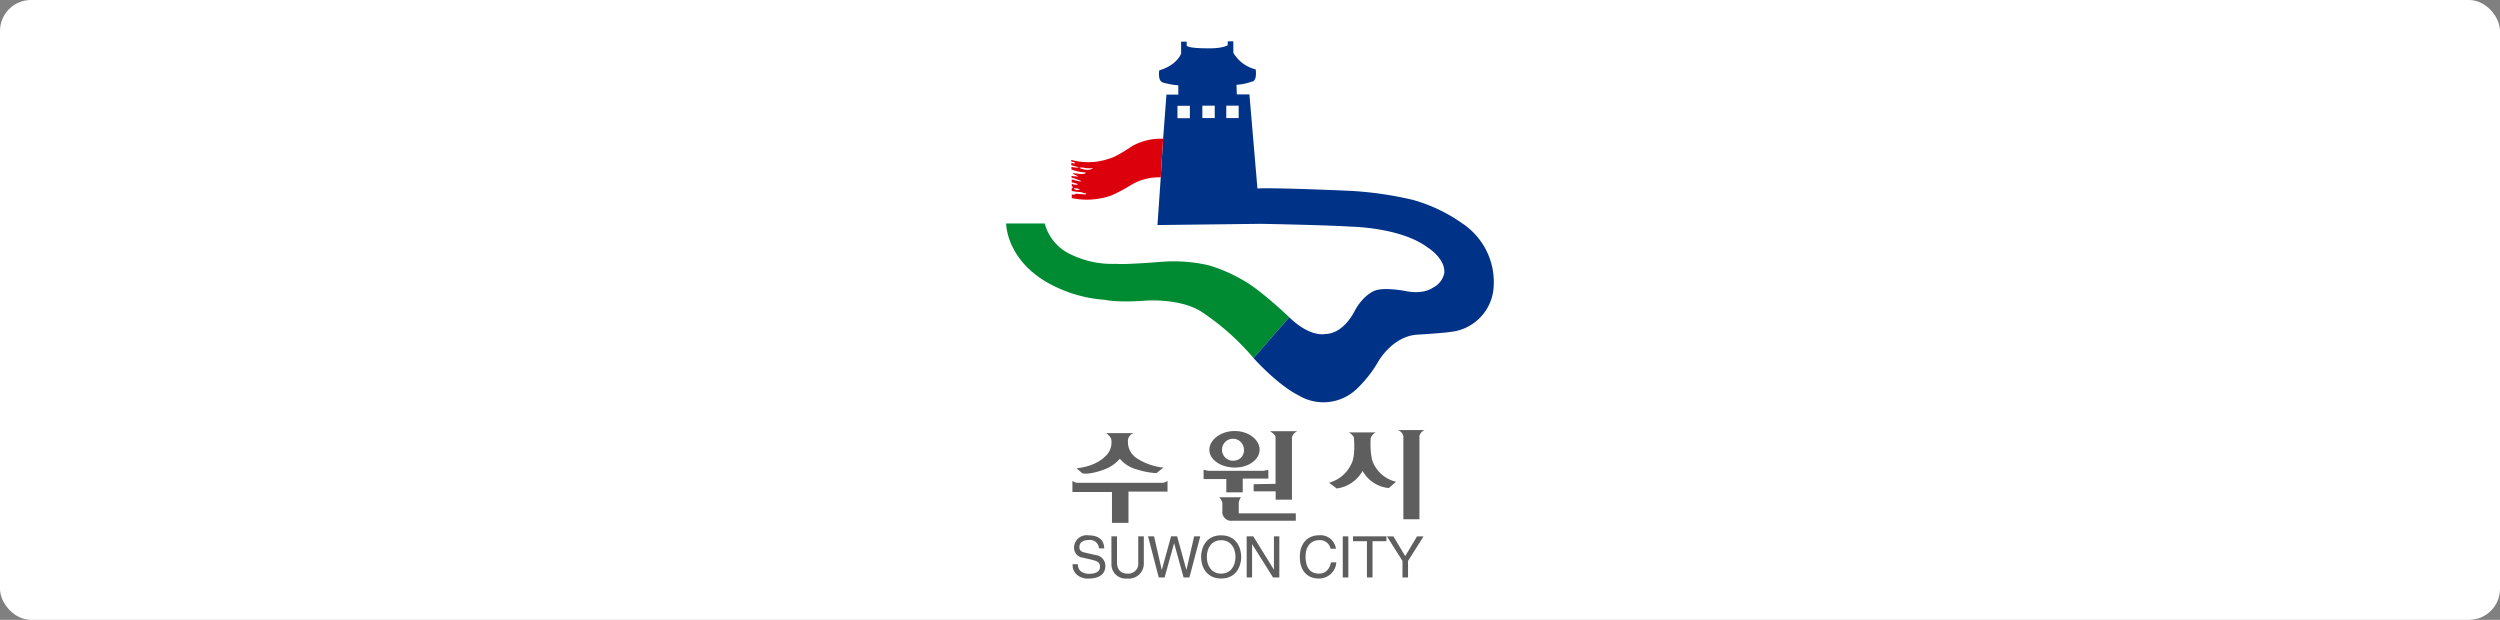<svg xmlns="http://www.w3.org/2000/svg" id="수원시_로고" width="484" height="120" viewBox="0 0 484 120">
    <rect x="0" y="0" width="484" height="120" fill="#808080" stroke="none"/>
    <defs>
        <style>
            .cls-5{fill:#5f5e5e}
        </style>
    </defs>
    <rect id="사각형_106" width="484" height="120" fill="#fff" rx="6"/>
    <g id="그룹_189" transform="translate(90.038 -220.25)">
        <path id="패스_106" fill="#008a32" d="M159.556 376.781s-5.68-5.443-8.993-7.2a29.642 29.642 0 0 0-6.661-2.874 30.113 30.113 0 0 0-8.892-.676s-7.3.609-8.96.406a18.349 18.349 0 0 1-8.655-1.758 9.209 9.209 0 0 1-5.173-6.052h-7.472s-.034 7 8.283 11.6a26.184 26.184 0 0 0 10.853 3.178s2.029.575 7.743.169c0 0 6.931-.575 11.124 2.265a47.789 47.789 0 0 1 9.906 8.858" transform="translate(0 -95.111)"/>
        <path id="패스_107" fill="#003288" d="M272.145 263.548a31.011 31.011 0 0 0-9.636-4.6 69.167 69.167 0 0 0-12.239-1.758s-15.316-.676-17.852-.44l-1.555-18.224h-2.434l-.068-1.86a10.581 10.581 0 0 0 2.941-.609s1.082.1.778-2.367a6.97 6.97 0 0 1-4.328-3.212v-2.228h-1.082v.744s-.879.676-3.956.609c0 0-3.55.034-3.99-.507v-.778h-1.082v2.3s-.744 2.231-4.226 3.246c0 0-.372 2.029.71 2.367a15.569 15.569 0 0 0 2.975.541v1.792h-2.3l-.642 8.554-.459 7.482-.637 9.219 20-.237s12.915.237 17.311.541c0 0 9.737.1 14.978 4.023 0 0 3.449 2.1 3.246 4.936a4.056 4.056 0 0 1-2.231 2.874s-1.657 1.319-5.072.676c0 0-4.159-.845-6.086-.135 0 0-2.231.71-3.99 3.99 0 0-2.029 4.362-5.68 4.429 0 0-2.84.744-6.965-3.246l-6.9 7.912s4.531 5.105 8.689 7.2a9.325 9.325 0 0 0 11.327-1.282 23.948 23.948 0 0 0 4.192-5.376s2.671-4.666 7.3-5.072c0 0 5.139-.3 6.593-.541a9.317 9.317 0 0 0 8.283-7.844 13.606 13.606 0 0 0-5.913-13.119zm-52.811-20.421h-2.4v-2.4h2.4zm4.818-.017h-2.4v-2.4h2.4zm4.632 0h-2.4v-2.4h2.4z" transform="translate(-79.016)"/>
        <g id="그룹_183" transform="translate(117.361 247.107)">
            <path id="패스_108" fill="#dc000c" d="M163.276 299.329s-3.347 2.265-4.4 2.434a12.314 12.314 0 0 1-7.506.3v.321a2.653 2.653 0 0 1 .794.253s-.017.237-.778 0v.457s.642.2 1.42.389c0 0-.068.22-1.4-.068v.507a8.592 8.592 0 0 0 2.722.575s.186.372-1.014.288l-1.335-.152s-.169.152.253.287a3.6 3.6 0 0 1 .693.372 11.443 11.443 0 0 1-1.3-.118v.321a12.177 12.177 0 0 1 1.893.676s-.118.169-.828-.068l-1.031-.254v.558a11.523 11.523 0 0 1 1.133.321l.017.135a4.011 4.011 0 0 1-.761-.017l-.372-.152v.507l.3.1-.321.254v.524a11.169 11.169 0 0 0 1.775.22s.676.22 1.014.287c0 0 .2.27-.693.118 0 0-.879-.051-1.3-.085a.7.7 0 0 1-.778.1v.744a14.217 14.217 0 0 0 7.793-.558 33.981 33.981 0 0 0 3.409-1.809 10.428 10.428 0 0 1 6.018-1.645l.462-7.483a11.471 11.471 0 0 0-5.879 1.361zm-11.462 8.216a4.764 4.764 0 0 1 1.217.2.885.885 0 0 1-1.216-.2zm2.3-3.584s-1.15-.169-1.116-.406a3.8 3.8 0 0 1 1.352.135h1.25a2.037 2.037 0 0 1-1.486.271z" transform="translate(-151.375 -297.968)"/>
        </g>
        <g id="그룹_187" transform="translate(117.581 303.511)">
            <g id="그룹_184" transform="translate(0 .592)">
                <path id="패스_109" d="M166.113 508.688h-5.258a3.013 3.013 0 0 1 .964 1.065 3.583 3.583 0 0 1-1.234 3.516s-1.572 1.809-5.46 2.231l1.132.964s1.3.406 4.514-.845a7.082 7.082 0 0 0 2.739-1.978 6.352 6.352 0 0 0 3.313 2.079 14.525 14.525 0 0 0 3.787.71l1.335-1.065a11.721 11.721 0 0 1-5.088-1.775 3.706 3.706 0 0 1-1.775-3.229 1.567 1.567 0 0 1 1.014-1.623" class="cls-5" transform="translate(-154.33 -508.688)"/>
                <path id="패스_110" d="M152.187 542.767v2.164h7.658v5.984h3.195v-6.052h7.56v-2.113a1.7 1.7 0 0 1-.98.406h-16.5a1.92 1.92 0 0 1-.933-.389z" class="cls-5" transform="translate(-152.187 -533.537)"/>
            </g>
            <g id="그룹_185" transform="translate(25.397 .186)">
                <path id="패스_111" d="M255.11 507.189c-2.72 0-4.9 1.728-4.9 3.629s2.205 3.443 4.925 3.443 4.8-1.57 4.8-3.471-2.105-3.601-4.825-3.601zm-.022 5.727a2.126 2.126 0 1 1 1.817-2.1 1.976 1.976 0 0 1-1.817 2.1z" class="cls-5" transform="translate(-249.092 -507.189)"/>
                <path id="패스_112" d="M246.084 534.916v1.8h4.4v2.57h3.178v-2.66h4.959v-1.69l-.9.18h-10.758z" class="cls-5" transform="translate(-246.084 -527.416)"/>
                <path id="패스_113" d="M257.333 554.584h4.192a2.6 2.6 0 0 0-.428.992v2.119h11.045v1.442h-12.285a1.744 1.744 0 0 1-1.938-1.465v-2.006s.023-.316-.586-1.082z" class="cls-5" transform="translate(-254.29 -541.765)"/>
                <path id="패스_114" d="M281.916 517.59v1.375h4.26v1.623h3.156v-12.082s.045-.676 1.014-1.172h-5.275s1.059.609 1.082 1.1v9.084z" class="cls-5" transform="translate(-272.224 -507.295)"/>
            </g>
            <g id="그룹_186" transform="translate(49.695)">
                <path id="패스_115" d="M339.748 508.166h5.184a2.15 2.15 0 0 0-.969 1.127s-.248 3.584.654 5.116a6.468 6.468 0 0 0 4.26 3.313l-1.4 1.217a6.469 6.469 0 0 1-5.071-3.313 6.789 6.789 0 0 1-5.026 3.4l-1.465-1.127a6.549 6.549 0 0 0 4.238-3.516s.9-1.1.563-5.139c.001.004.069-.402-.968-1.078z" class="cls-5" transform="translate(-335.916 -507.715)"/>
                <path id="패스_116" d="M385 506.5h5.207a1.69 1.69 0 0 0-.992 1.15v16.116H386.1v-16.094a1.61 1.61 0 0 0-1.1-1.172z" class="cls-5" transform="translate(-371.724 -506.5)"/>
            </g>
        </g>
        <g id="그룹_188" transform="translate(117.622 323.882)">
            <path id="패스_117" d="M157.444 584.345a1.738 1.738 0 0 0-1.973-1.619c-.676 0-1.817.189-1.817 1.4 0 .676.477.9.942 1.009l2.269.521a2.069 2.069 0 0 1 1.81 2.129c0 1.882-1.755 2.4-3.119 2.4a3.177 3.177 0 0 1-2.406-.759 2.443 2.443 0 0 1-.811-2.017h1.011c0 1.441 1.176 1.863 2.2 1.863.776 0 2.085-.2 2.085-1.341 0-.832-.388-1.1-1.693-1.408l-1.629-.377a1.919 1.919 0 0 1-1.7-1.874 2.433 2.433 0 0 1 2.741-2.454c2.783 0 3.061 1.656 3.105 2.532z" class="cls-5" transform="translate(-152.339 -581.813)"/>
            <path id="패스_118" d="M186.384 582.563v5.167a2.887 2.887 0 0 1-3.206 3 2.757 2.757 0 0 1-3.062-2.854v-5.311h1.079v5.012c0 1.729 1.053 2.206 2.017 2.206a1.937 1.937 0 0 0 2.094-2.184v-5.034z" class="cls-5" transform="translate(-172.603 -582.36)"/>
            <path id="패스_119" d="M209.532 590.528H208.4l-2.073-7.96h1.164l1.485 6.474H209l1.785-6.474h1.175l1.785 6.474h.022l1.485-6.474h1.186l-2.1 7.96h-1.131l-1.818-6.594h-.022z" class="cls-5" transform="translate(-191.726 -582.364)"/>
            <path id="패스_120" d="M250.943 586c0 1.874-1.043 3.237-2.774 3.237s-2.774-1.363-2.774-3.237 1.043-3.237 2.774-3.237 2.774 1.36 2.774 3.237zm1.112 0c0-1.718-.912-4.184-3.887-4.184s-3.886 2.465-3.886 4.184.912 4.184 3.886 4.184 3.887-2.469 3.887-4.184z" class="cls-5" transform="translate(-219.413 -581.813)"/>
            <path id="패스_121" d="M282.2 582.568h1.045v7.959h-1.215l-4.041-6.424h-.022v6.424h-1.045v-7.959h1.278l3.975 6.424h.022z" class="cls-5" transform="translate(-243.225 -582.364)"/>
            <path id="패스_122" d="M320.917 584.411a2.075 2.075 0 0 0-2.229-1.652c-1.442 0-2.606 1.064-2.606 3.16 0 1.874.665 3.315 2.639 3.315.7 0 1.908-.332 2.273-2.184h1.042a3.358 3.358 0 0 1-3.482 3.131c-1.808 0-3.586-1.168-3.586-4.228 0-2.45 1.4-4.14 3.719-4.14a3.01 3.01 0 0 1 3.271 2.6z" class="cls-5" transform="translate(-270.981 -581.813)"/>
            <path id="패스_123" d="M346.766 590.525h-1.079v-7.962h1.079z" class="cls-5" transform="translate(-293.39 -582.36)"/>
            <path id="패스_124" d="M353.052 582.563h6.469v.947h-2.7v7.016h-1.079v-7.016h-2.695z" class="cls-5" transform="translate(-298.763 -582.36)"/>
            <path id="패스_125" d="M381.406 590.525h-1.079v-3.2l-3.006-4.757h1.253l2.286 3.826 2.286-3.826h1.264l-3.005 4.757z" class="cls-5" transform="translate(-316.468 -582.36)"/>
        </g>
    </g>
</svg>

